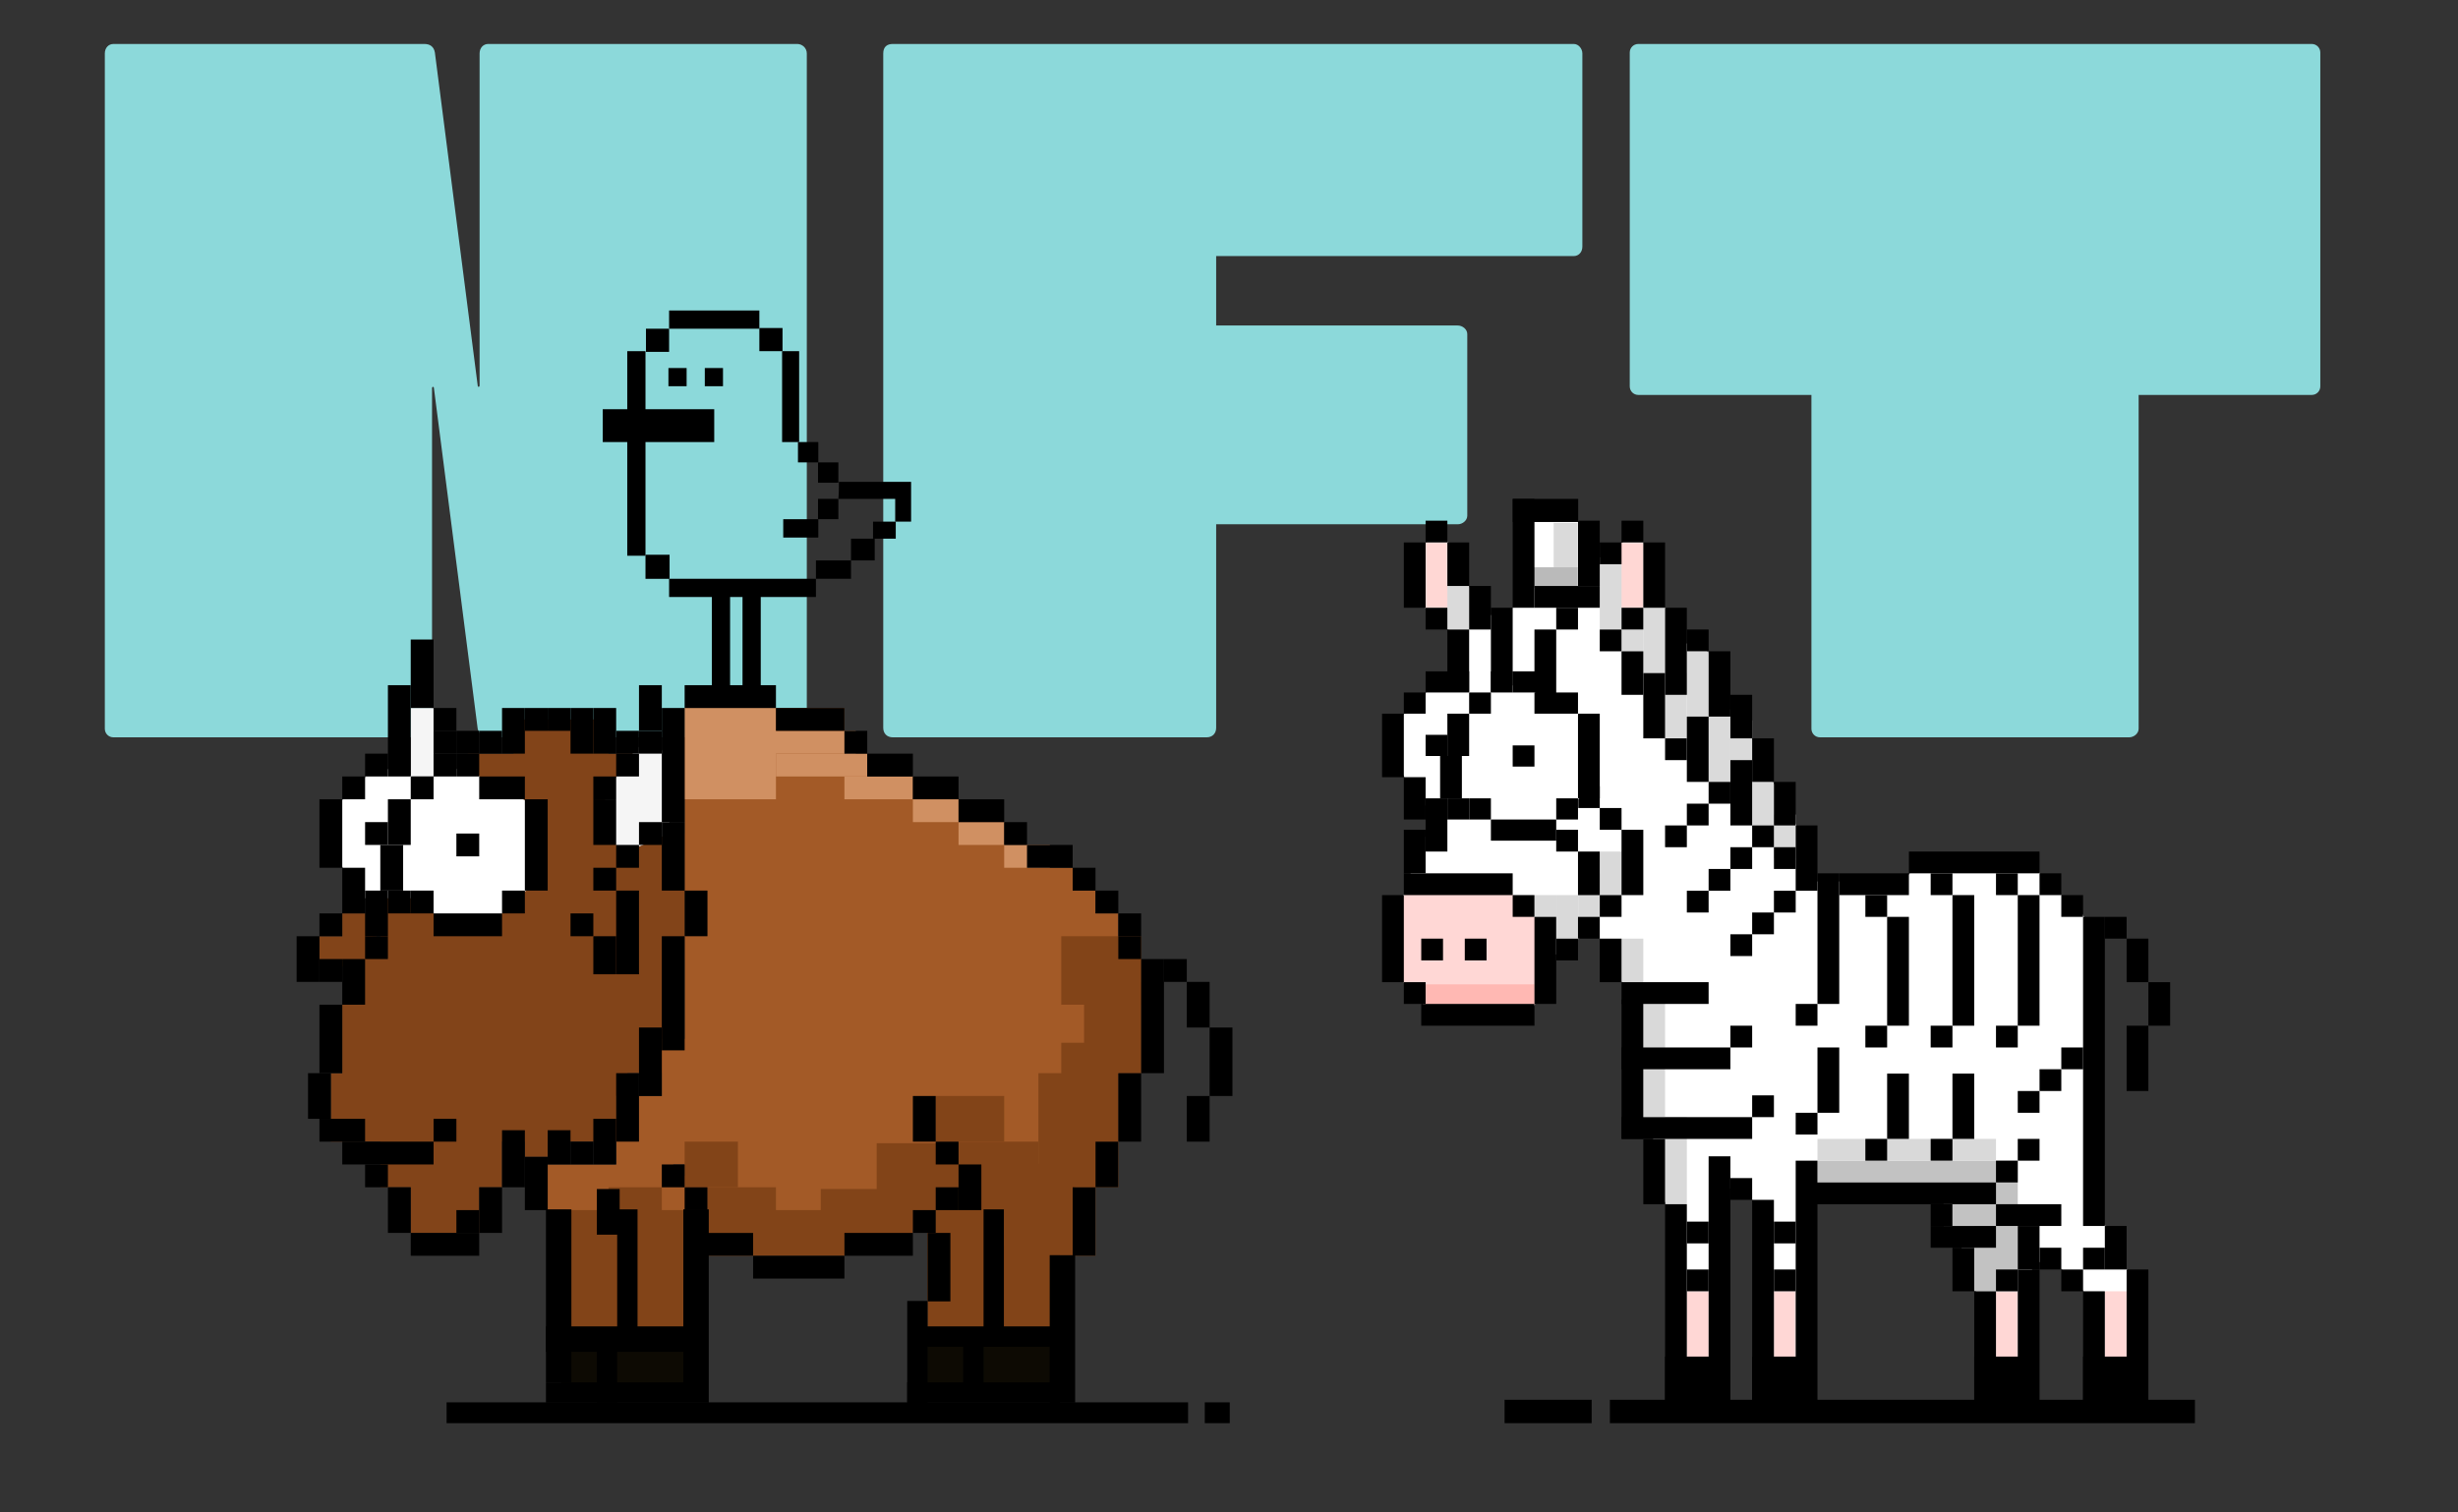 <svg width="650" height="400" viewBox="0 0 650 400" fill="none" xmlns="http://www.w3.org/2000/svg">
<rect x="0" y="0" width="650" height="400" fill="#333333" stroke="none"/>
<g clip-path="url(#clip0_21_1944)">
<path d="M114.248 102.686C114.248 102.183 114.751 102.183 114.751 102.686L126.321 192.736C126.573 193.742 127.328 194.748 128.334 195H210.838C212.096 195 213.353 193.994 213.353 192.736V14.145C213.353 12.636 212.096 11.629 210.838 11.629H129.088C127.831 11.629 126.825 12.636 126.825 14.145V101.931C126.825 102.434 126.321 102.434 126.321 101.931L115.002 13.893C114.751 12.384 113.745 11.629 112.235 11.629H29.983C28.725 11.629 27.719 12.636 27.719 14.145V192.736C27.719 193.994 28.725 195 29.983 195H111.732C112.99 195 114.248 193.994 114.248 192.736V102.686ZM236.082 11.629C234.573 11.629 233.567 12.384 233.567 14.145V192.485C233.567 193.994 234.573 195 236.082 195H319.089C320.599 195 321.605 193.994 321.605 192.485V138.656H385.495C386.753 138.656 388.01 137.65 388.01 136.392V88.348C388.01 87.091 386.753 86.084 385.495 86.084H321.605V67.722H416.183C417.44 67.722 418.446 66.716 418.446 65.207V14.145C418.446 12.887 417.44 11.629 416.183 11.629H236.082ZM433.238 11.629C431.98 11.629 430.974 12.636 430.974 13.893V102.183C430.974 103.44 431.98 104.447 433.238 104.447H479.018V192.736C479.018 193.994 480.024 195 481.282 195H563.031C564.289 195 565.547 193.994 565.547 192.736V104.447H611.326C612.584 104.447 613.59 103.44 613.59 102.183V13.893C613.59 12.636 612.584 11.629 611.326 11.629H433.238Z" fill="#8CD9DA"/>
<path d="M221.848 127.439C228.16 127.439 234.322 127.439 240.935 127.439V137.959C239.131 137.959 238.229 137.959 236.727 137.959C236.727 135.855 236.727 131.947 236.727 131.947C234.021 131.947 226.056 131.947 221.698 131.947C221.848 130.444 221.848 128.941 221.848 127.439Z" fill="black"/>
<path d="M206.82 92.872C208.022 92.872 209.374 92.872 211.328 92.872C211.328 92.872 211.328 100.988 211.328 105.046C211.328 108.953 211.328 113.011 211.328 116.918C209.976 116.918 208.473 116.918 206.82 116.918C206.82 108.652 206.82 100.838 206.82 92.872Z" fill="black"/>
<rect x="165.873" y="146.976" width="54.103" height="4.821" transform="rotate(-90 165.873 146.976)" fill="black"/>
<rect x="159.391" y="108.226" width="29.483" height="8.685" fill="black"/>
<path d="M236.877 137.959C236.877 139.311 236.877 140.814 236.877 142.467C234.623 142.467 232.669 142.467 230.866 142.467C230.866 141.115 230.866 139.762 230.866 137.959C233.12 137.959 235.074 137.959 236.877 137.959Z" fill="black"/>
<path d="M216.394 137.311C216.394 138.618 216.394 140.112 216.394 142.167C213.516 142.167 210.478 142.167 207.12 142.167C207.12 140.859 207.12 139.178 207.12 137.311C210.318 137.311 213.356 137.311 216.394 137.311Z" fill="black"/>
<path d="M225.044 148.214C225.044 149.521 225.044 151.015 225.044 153.069C222.165 153.069 219.127 153.069 215.77 153.069C215.77 151.762 215.77 150.081 215.77 148.214C218.967 148.214 222.006 148.214 225.044 148.214Z" fill="black"/>
<path d="M231.316 142.468C231.316 144.015 231.316 145.783 231.316 148.214C229.37 148.214 227.315 148.214 225.044 148.214C225.044 146.667 225.044 144.678 225.044 142.468C227.207 142.468 229.261 142.468 231.316 142.468Z" fill="black"/>
<rect x="148.408" y="354.83" width="36.331" height="13.456" fill="#0D0A03"/>
<rect x="242.599" y="352.139" width="37.676" height="16.147" fill="#0D0A03"/>
<path fill-rule="evenodd" clip-rule="evenodd" d="M160.928 190.264H135.778V199.318H123.706V220.444H168.976V199.318H160.928V190.264ZM100.569 220.444H181.048V253.642H178.03V283.821H165.958V301.929H87.491V283.821H90.509V265.714H94.533V255.653H84.473V247.606H90.509V241.57H98.557V247.606H99.563V252.636H100.569V220.444ZM100.569 301.929H132.76V314.001H126.724V326.073H108.617V314.001H100.569V301.929Z" fill="#824419"/>
<path fill-rule="evenodd" clip-rule="evenodd" d="M223.299 187.246H181.048V274.767H175.012V289.857H162.94V307.965H144.832V320.037H149.862V347.199H164.952V322.049H165.958V357.259H184.066V332.109H223.299V326.073H241.407V320.037H245.29V344.065H260.092V320.037H262.783V354.83H280.276V332.109L289.695 332.109L289.695 314.001H295.73V283.821H301.766V253.641H295.73V241.57H289.695L289.695 235.534H283.659V229.498H271.587V223.462H265.551V217.426H253.479L253.479 313.117V211.39H241.407V205.354H223.299V205.354H229.335V199.318H223.299V187.246ZM181.048 310.983H178.03V307.965H181.048V310.983Z" fill="#A35A27"/>
<rect x="181.048" y="187.246" width="24.144" height="24.144" fill="#D09062"/>
<rect x="202.173" y="193.282" width="24.144" height="6.036" fill="#D09062"/>
<rect x="205.191" y="199.318" width="24.144" height="6.036" fill="#D09062"/>
<rect x="223.299" y="205.354" width="18.108" height="6.036" fill="#D09062"/>
<rect x="241.407" y="211.39" width="12.072" height="6.036" fill="#D09062"/>
<rect x="253.479" y="217.426" width="12.072" height="6.036" fill="#D09062"/>
<rect x="265.551" y="223.462" width="12.072" height="6.036" fill="#D09062"/>
<rect x="286.677" y="259.677" width="15.09" height="24.144" fill="#824418"/>
<rect x="280.641" y="275.773" width="15.09" height="26.156" fill="#824418"/>
<rect x="274.605" y="283.821" width="15.09" height="30.18" fill="#824418"/>
<rect x="253.479" y="301.929" width="21.126" height="18.108" fill="#824418"/>
<rect x="247.443" y="289.857" width="18.108" height="12.072" fill="#824418"/>
<rect x="280.641" y="247.605" width="21.126" height="18.108" fill="#824418"/>
<rect x="199.156" y="320.036" width="24.144" height="12.072" fill="#824418"/>
<rect x="187.084" y="314.001" width="18.108" height="12.072" fill="#824418"/>
<rect x="181.048" y="301.929" width="14.084" height="12.072" fill="#824418"/>
<rect x="160.928" y="314.001" width="14.084" height="12.072" fill="#824418"/>
<rect x="217.033" y="314.462" width="24.221" height="12.11" fill="#824418"/>
<rect x="231.834" y="302.352" width="30.949" height="22.875" fill="#824418"/>
<rect x="265.474" y="307.735" width="18.838" height="24.221" fill="#824418"/>
<rect x="245.29" y="319.845" width="16.147" height="32.294" fill="#824418"/>
<rect x="147.85" y="320.036" width="36.216" height="36.216" fill="#824418"/>
<path d="M177.024 220.444V200.324L171.491 194.791L164.449 202.336L157.407 216.923L159.922 220.444L164.449 224.971H166.461L177.024 220.444Z" fill="#F5F5F5"/>
<path d="M133.263 208.875L123.203 203.342H117.167L112.641 206.863L106.605 204.348L98.054 202.336L94.533 209.881L86.988 212.899V221.953L94.533 237.546H109.12L116.665 243.079L129.239 245.594L136.281 237.546L141.311 234.025V212.899L133.263 208.875Z" fill="white"/>
<rect x="108.617" y="187.246" width="6.036" height="18.108" fill="#F5F5F5"/>
<rect x="138.796" y="298.911" width="6.036" height="7.042" fill="#824419"/>
<rect x="264.128" y="329.264" width="16.147" height="22.875" fill="#824418"/>
<rect x="175.012" y="187.246" width="6.036" height="30.18" fill="black"/>
<rect x="168.976" y="181.21" width="6.036" height="12.072" fill="black"/>
<rect x="168.976" y="217.426" width="6.036" height="6.036" fill="black"/>
<rect x="156.904" y="205.354" width="6.036" height="6.036" fill="black"/>
<rect x="144.832" y="187.246" width="6.036" height="6.036" fill="black"/>
<rect x="126.725" y="193.282" width="6.036" height="6.036" fill="black"/>
<rect x="120.689" y="193.282" width="6.036" height="6.036" fill="black"/>
<rect x="114.653" y="193.282" width="6.036" height="6.036" fill="black"/>
<rect x="96.545" y="199.318" width="6.036" height="6.036" fill="black"/>
<rect x="90.509" y="205.354" width="6.036" height="6.036" fill="black"/>
<rect x="96.545" y="217.426" width="6.036" height="6.036" fill="black"/>
<rect x="120.689" y="220.444" width="6.036" height="6.036" fill="black"/>
<rect x="138.796" y="211.39" width="6.036" height="24.144" fill="black"/>
<rect x="90.509" y="229.498" width="6.036" height="12.072" fill="black"/>
<rect x="96.545" y="235.534" width="6.036" height="12.072" fill="black"/>
<rect x="84.473" y="241.57" width="6.036" height="6.036" fill="black"/>
<rect x="84.473" y="295.893" width="12.072" height="6.036" fill="black"/>
<rect x="90.509" y="301.929" width="24.144" height="6.036" fill="black"/>
<rect x="84.473" y="253.641" width="6.036" height="6.036" fill="black"/>
<rect x="90.509" y="253.641" width="6.036" height="12.072" fill="black"/>
<rect x="81.455" y="283.821" width="6.036" height="12.072" fill="black"/>
<rect x="84.473" y="265.714" width="6.036" height="18.108" fill="black"/>
<rect x="96.545" y="247.606" width="6.036" height="6.036" fill="black"/>
<rect x="102.581" y="235.534" width="6.036" height="6.036" fill="black"/>
<rect x="78.437" y="247.606" width="6.036" height="12.072" fill="black"/>
<rect x="84.473" y="211.39" width="6.036" height="18.108" fill="black"/>
<rect x="102.581" y="211.39" width="6.036" height="12.072" fill="black"/>
<rect x="100.569" y="223.462" width="6.036" height="12.072" fill="black"/>
<rect x="114.653" y="187.246" width="6.036" height="6.036" fill="black"/>
<rect x="102.581" y="181.21" width="6.036" height="24.144" fill="black"/>
<rect x="108.617" y="169.138" width="6.036" height="18.108" fill="black"/>
<rect x="120.689" y="199.318" width="6.036" height="6.036" fill="black"/>
<rect x="126.725" y="205.354" width="12.072" height="6.036" fill="black"/>
<rect x="132.761" y="235.534" width="6.036" height="6.036" fill="black"/>
<rect x="108.617" y="235.534" width="6.036" height="6.036" fill="black"/>
<rect x="114.653" y="241.57" width="18.108" height="6.036" fill="black"/>
<rect x="108.617" y="326.073" width="18.108" height="6.036" fill="black"/>
<rect x="108.617" y="205.354" width="6.036" height="6.036" fill="black"/>
<rect x="114.653" y="199.318" width="6.036" height="6.036" fill="black"/>
<rect x="138.796" y="187.246" width="6.036" height="6.036" fill="black"/>
<rect x="132.761" y="187.246" width="6.036" height="12.072" fill="black"/>
<rect x="162.94" y="199.318" width="6.036" height="6.036" fill="black"/>
<rect x="168.976" y="193.282" width="6.036" height="6.036" fill="black"/>
<rect x="162.94" y="223.462" width="6.036" height="6.036" fill="black"/>
<rect x="156.904" y="229.498" width="6.036" height="6.036" fill="black"/>
<rect x="150.868" y="241.57" width="6.036" height="6.036" fill="black"/>
<rect x="156.904" y="247.606" width="6.036" height="10.06" fill="black"/>
<rect x="162.94" y="235.534" width="6.036" height="22.132" fill="black"/>
<rect x="156.904" y="211.39" width="6.036" height="12.072" fill="black"/>
<rect x="162.94" y="193.282" width="6.036" height="6.036" fill="black"/>
<rect x="156.904" y="187.246" width="6.036" height="12.072" fill="black"/>
<rect x="150.868" y="187.246" width="6.036" height="12.072" fill="black"/>
<rect x="181.048" y="181.21" width="24.144" height="6.036" fill="black"/>
<rect x="205.192" y="187.246" width="18.108" height="6.036" fill="black"/>
<rect x="223.3" y="193.282" width="6.036" height="6.036" fill="black"/>
<rect x="265.551" y="217.426" width="6.036" height="6.036" fill="black"/>
<rect x="283.659" y="229.498" width="6.036" height="6.036" fill="black"/>
<rect x="289.695" y="235.534" width="6.036" height="6.036" fill="black"/>
<rect x="295.731" y="241.57" width="6.036" height="6.036" fill="black"/>
<rect x="295.731" y="247.606" width="6.036" height="6.036" fill="black"/>
<rect x="313.838" y="259.678" width="6.036" height="12.072" fill="black"/>
<rect x="229.335" y="199.318" width="12.072" height="6.036" fill="black"/>
<rect x="241.407" y="205.354" width="12.072" height="6.036" fill="black"/>
<rect x="253.479" y="211.39" width="12.072" height="6.036" fill="black"/>
<rect x="271.587" y="223.462" width="12.072" height="6.036" fill="black"/>
<rect x="307.803" y="253.641" width="6.036" height="6.036" fill="black"/>
<rect x="301.767" y="253.641" width="6.036" height="30.18" fill="black"/>
<rect x="295.731" y="283.821" width="6.036" height="18.108" fill="black"/>
<rect x="319.874" y="271.75" width="6.036" height="18.108" fill="black"/>
<rect x="313.838" y="289.857" width="6.036" height="12.072" fill="black"/>
<rect x="289.695" y="301.929" width="6.036" height="12.072" fill="black"/>
<rect x="283.659" y="314.001" width="6.036" height="18.108" fill="black"/>
<rect x="277.584" y="331.956" width="6.728" height="39.022" fill="black"/>
<rect x="260.092" y="319.845" width="5.382" height="36.331" fill="black"/>
<rect x="245.29" y="326.073" width="6.036" height="18.108" fill="black"/>
<rect x="254.709" y="352.139" width="5.382" height="14.802" fill="black"/>
<rect x="239.908" y="344.066" width="5.382" height="26.912" fill="black"/>
<rect x="241.253" y="350.793" width="37.676" height="5.382" fill="black"/>
<rect x="239.908" y="365.595" width="40.368" height="5.382" fill="black"/>
<rect x="253.479" y="307.965" width="6.036" height="12.072" fill="black"/>
<rect x="247.443" y="301.929" width="6.036" height="6.036" fill="black"/>
<rect x="247.443" y="314.001" width="6.036" height="6.036" fill="black"/>
<rect x="180.702" y="319.845" width="6.728" height="51.132" fill="black"/>
<rect x="163.209" y="319.845" width="5.382" height="32.294" fill="black"/>
<rect x="144.371" y="319.845" width="6.728" height="45.75" fill="black"/>
<rect x="181.048" y="314.001" width="6.036" height="6.036" fill="black"/>
<rect x="175.012" y="307.965" width="6.036" height="6.036" fill="black"/>
<rect x="150.868" y="301.929" width="6.036" height="6.036" fill="black"/>
<rect x="156.904" y="295.893" width="6.036" height="12.072" fill="black"/>
<rect x="181.048" y="235.534" width="6.036" height="12.072" fill="black"/>
<rect x="175.012" y="217.426" width="6.036" height="18.108" fill="black"/>
<rect x="162.94" y="283.821" width="6.036" height="18.108" fill="black"/>
<rect x="168.976" y="271.75" width="6.036" height="18.108" fill="black"/>
<rect x="175.012" y="247.606" width="6.036" height="30.18" fill="black"/>
<rect x="241.407" y="320.037" width="6.036" height="6.036" fill="black"/>
<rect x="223.3" y="326.073" width="18.108" height="6.036" fill="black"/>
<rect x="318.59" y="370.878" width="6.61" height="5.508" fill="black"/>
<rect x="187.084" y="326.073" width="12.072" height="6.036" fill="black"/>
<rect x="144.371" y="350.793" width="37.676" height="6.728" fill="black"/>
<rect x="144.371" y="365.595" width="36.331" height="5.382" fill="black"/>
<rect x="199.156" y="332.109" width="24.144" height="6.036" fill="black"/>
<rect x="118.095" y="370.878" width="196.088" height="5.508" fill="black"/>
<rect x="241.407" y="289.857" width="6.036" height="12.072" fill="black"/>
<rect x="157.827" y="352.139" width="5.382" height="18.838" fill="black"/>
<rect x="157.827" y="314.463" width="6.036" height="12.072" fill="black"/>
<rect x="138.796" y="305.953" width="6.036" height="14.084" fill="black"/>
<rect x="144.832" y="298.911" width="6.036" height="9.054" fill="black"/>
<rect x="114.653" y="295.893" width="6.036" height="6.036" fill="black"/>
<rect x="96.545" y="307.965" width="6.036" height="6.036" fill="black"/>
<rect x="102.581" y="314.001" width="6.036" height="12.072" fill="black"/>
<rect x="120.689" y="320.037" width="6.036" height="6.036" fill="black"/>
<rect x="126.725" y="314.001" width="6.036" height="12.072" fill="black"/>
<rect x="132.761" y="298.911" width="6.036" height="15.09" fill="black"/>
<path d="M437.153 147.25L432.575 140.645L431.049 141.661L426.47 145.726L420.365 148.775L420.874 139.629L413.243 135.564H403.068L401.542 158.936L396.455 165.034L390.858 158.936L386.789 152.331L385.771 147.25L380.684 140.645L374.07 145.726V157.92L379.157 163.001L385.771 169.098V180.276L380.684 185.865L379.157 219.907L374.07 222.956L372.544 234.642L369.491 239.215L367.457 254.966L374.07 263.095L379.157 268.176H403.577L407.647 263.095L409.173 253.441L413.752 251.409L420.365 245.82L425.452 250.393V254.966L431.557 263.095V297.137L437.153 299.678V313.396L441.732 320.001L443.767 362.681L454.45 364.205V315.429L460.047 313.396L465.643 320.001L467.678 361.665L477.852 362.681L478.87 315.429H507.868L513.973 317.461V326.099L519.06 327.115L518.043 336.26L523.639 342.866L525.674 365.222H537.374V334.228L541.953 333.212L548.567 338.293L553.145 344.39L554.163 365.222H564.846L566.372 339.309L559.759 333.212V326.099L552.637 321.526V245.312L549.584 239.723L541.953 234.642L537.374 228.037H507.359L503.289 233.118H477.344V222.956L474.291 216.859L471.239 209.746L468.186 206.189L466.66 199.076L462.59 194.503L460.047 189.93L455.468 185.865L454.45 175.703L450.889 171.639L445.802 170.114L444.276 163.001L437.153 158.936V147.25Z" fill="white"/>
<rect x="410.856" y="138.277" width="6.329" height="17.179" fill="#DADADA"/>
<rect x="376.704" y="143.508" width="6.329" height="17.179" fill="#FFD7D4"/>
<rect x="428.232" y="143.555" width="6.329" height="17.179" fill="#FFD7D4"/>
<rect x="382.747" y="154.976" width="5.757" height="11.515" fill="#DADADA"/>
<rect x="423.047" y="149.219" width="5.757" height="17.271" fill="#DADADA"/>
<rect x="434.561" y="160.687" width="5.757" height="17.271" fill="#DADADA"/>
<rect x="446.075" y="172.247" width="5.757" height="17.271" fill="#DADADA"/>
<rect x="440.318" y="178.004" width="5.757" height="17.271" fill="#DADADA"/>
<rect x="428.858" y="166.49" width="5.757" height="5.757" fill="#DADADA"/>
<rect x="451.832" y="189.518" width="5.757" height="17.271" fill="#DADADA"/>
<rect x="463.346" y="206.79" width="5.757" height="11.514" fill="#DADADA"/>
<rect x="457.589" y="190.531" width="5.757" height="11.514" fill="#DADADA"/>
<rect x="469.103" y="215.425" width="5.757" height="11.514" fill="#DADADA"/>
<rect x="417.186" y="150.031" width="5.425" height="11.754" transform="rotate(90 417.186 150.031)" fill="#BABABA"/>
<path d="M369.265 238.733L374.314 234.118H398.55L402.59 240.784L408.144 243.861V261.81L405.114 266.938L378.858 268.476L373.809 262.835L370.275 258.733L369.265 238.733Z" fill="#FFD7D5"/>
<rect x="376.326" y="260.338" width="29.45" height="5.174" fill="#FFB8B3"/>
<rect x="434.561" y="262.925" width="5.757" height="32.524" fill="#D9D9D9"/>
<rect x="440.318" y="295.449" width="5.757" height="23.029" fill="#D9D9D9"/>
<rect x="428.804" y="248.241" width="5.757" height="11.514" fill="#D9D9D9"/>
<rect x="411.586" y="236.727" width="5.757" height="11.514" fill="#D9D9D9"/>
<rect x="417.344" y="230.969" width="5.757" height="11.514" fill="#D9D9D9"/>
<rect x="423.101" y="225.213" width="5.757" height="11.514" fill="#D9D9D9"/>
<rect x="405.829" y="236.727" width="5.757" height="5.758" fill="#D9D9D9"/>
<rect x="446.075" y="341.505" width="5.757" height="19.657" fill="#FFD7D5"/>
<rect x="469.103" y="341.505" width="5.757" height="19.657" fill="#FFD7D5"/>
<rect x="527.826" y="341.505" width="5.757" height="19.657" fill="#FFD7D5"/>
<rect x="556.611" y="341.505" width="5.757" height="19.657" fill="#FFD7D5"/>
<rect x="516.311" y="312.72" width="17.271" height="11.514" fill="#C2C2C2"/>
<rect x="522.069" y="324.234" width="11.514" height="17.271" fill="#C2C2C2"/>
<rect x="480.618" y="306.963" width="52.965" height="5.757" fill="#C2C2C2"/>
<rect x="480.617" y="301.205" width="47.208" height="5.757" fill="#D9D9D9"/>
<rect x="405.775" y="166.49" width="5.757" height="17.271" fill="black"/>
<rect x="382.747" y="166.49" width="5.757" height="17.271" fill="black"/>
<rect x="371.233" y="143.461" width="5.757" height="17.271" fill="black"/>
<rect x="434.561" y="143.461" width="5.757" height="17.271" fill="black"/>
<rect x="417.29" y="137.705" width="5.757" height="17.271" fill="black"/>
<rect x="400.018" y="131.948" width="5.757" height="28.785" fill="black"/>
<rect x="394.261" y="160.733" width="5.757" height="23.028" fill="black"/>
<rect x="400.054" y="131.948" width="17.289" height="6.102" fill="black"/>
<rect x="405.775" y="154.976" width="17.271" height="5.757" fill="black"/>
<rect x="411.532" y="160.733" width="5.757" height="5.757" fill="black"/>
<rect x="423.047" y="143.461" width="5.757" height="5.757" fill="black"/>
<rect x="428.804" y="137.705" width="5.757" height="5.757" fill="black"/>
<rect x="423.047" y="166.49" width="5.757" height="5.757" fill="black"/>
<rect x="428.804" y="172.247" width="5.757" height="11.514" fill="black"/>
<rect x="388.504" y="154.976" width="5.757" height="11.514" fill="black"/>
<rect x="382.747" y="143.461" width="5.757" height="11.514" fill="black"/>
<rect x="434.561" y="178.004" width="5.757" height="17.271" fill="black"/>
<rect x="451.832" y="172.247" width="5.757" height="17.271" fill="black"/>
<rect x="457.589" y="183.761" width="5.757" height="11.514" fill="black"/>
<rect x="463.346" y="195.276" width="5.757" height="11.514" fill="black"/>
<rect x="423.047" y="248.241" width="5.757" height="11.514" fill="black"/>
<rect x="405.775" y="242.484" width="5.757" height="23.028" fill="black"/>
<rect x="365.476" y="236.727" width="5.757" height="23.028" fill="black"/>
<rect x="428.804" y="219.455" width="5.757" height="17.271" fill="black"/>
<rect x="469.104" y="206.79" width="5.757" height="11.514" fill="black"/>
<rect x="446.075" y="189.518" width="5.757" height="17.271" fill="black"/>
<rect x="457.589" y="201.033" width="5.757" height="17.271" fill="black"/>
<rect x="474.86" y="218.304" width="5.757" height="17.271" fill="black"/>
<rect x="480.617" y="230.969" width="5.757" height="34.543" fill="black"/>
<rect x="499.04" y="242.484" width="5.757" height="28.785" fill="black"/>
<rect x="499.04" y="283.934" width="5.757" height="17.271" fill="black"/>
<rect x="516.311" y="283.934" width="5.757" height="17.271" fill="black"/>
<rect x="480.617" y="277.026" width="5.757" height="17.271" fill="black"/>
<rect x="434.561" y="301.206" width="5.757" height="17.271" fill="black"/>
<rect x="428.804" y="264.36" width="5.757" height="36.845" fill="black"/>
<rect x="516.311" y="236.726" width="5.757" height="34.543" fill="black"/>
<rect x="533.583" y="236.726" width="5.757" height="34.543" fill="black"/>
<rect x="550.854" y="242.484" width="5.757" height="81.751" fill="black"/>
<rect x="428.804" y="160.733" width="5.757" height="5.757" fill="black"/>
<rect x="376.99" y="137.705" width="5.757" height="5.757" fill="black"/>
<rect x="376.99" y="160.733" width="5.757" height="5.757" fill="black"/>
<rect x="440.318" y="195.276" width="5.757" height="5.757" fill="black"/>
<rect x="451.832" y="206.79" width="5.757" height="5.757" fill="black"/>
<rect x="446.075" y="212.547" width="5.757" height="5.757" fill="black"/>
<rect x="440.318" y="218.304" width="5.757" height="5.757" fill="black"/>
<rect x="423.047" y="213.698" width="5.757" height="5.757" fill="black"/>
<rect x="417.369" y="207.941" width="5.678" height="5.757" fill="black"/>
<rect x="417.29" y="242.484" width="5.757" height="5.757" fill="black"/>
<rect x="411.532" y="248.241" width="5.757" height="5.757" fill="black"/>
<rect x="400.018" y="236.727" width="5.757" height="5.757" fill="black"/>
<rect x="387.353" y="248.241" width="5.757" height="5.757" fill="black"/>
<rect x="375.839" y="248.241" width="5.757" height="5.757" fill="black"/>
<rect x="371.233" y="259.755" width="5.757" height="5.757" fill="black"/>
<rect x="423.047" y="236.727" width="5.757" height="5.757" fill="black"/>
<rect x="417.29" y="225.213" width="5.757" height="11.514" fill="black"/>
<rect x="371.233" y="219.455" width="5.757" height="11.514" fill="black"/>
<rect x="376.99" y="183.761" width="5.757" height="41.451" fill="black"/>
<rect x="411.532" y="219.455" width="5.757" height="5.757" fill="black"/>
<rect x="463.346" y="218.304" width="5.757" height="5.757" fill="black"/>
<rect x="474.86" y="265.512" width="5.757" height="5.757" fill="black"/>
<rect x="493.283" y="271.269" width="5.757" height="5.757" fill="black"/>
<rect x="493.283" y="301.206" width="5.757" height="5.757" fill="black"/>
<rect x="510.554" y="301.206" width="5.757" height="5.757" fill="black"/>
<rect x="493.283" y="236.726" width="5.757" height="5.757" fill="black"/>
<rect x="474.86" y="294.297" width="5.757" height="5.757" fill="black"/>
<rect x="463.346" y="289.692" width="5.757" height="5.757" fill="black"/>
<rect x="457.589" y="271.269" width="5.757" height="5.757" fill="black"/>
<rect x="510.554" y="230.969" width="5.757" height="5.757" fill="black"/>
<rect x="510.554" y="271.269" width="5.757" height="5.757" fill="black"/>
<rect x="469.104" y="235.575" width="5.757" height="5.757" fill="black"/>
<rect x="545.097" y="277.026" width="5.757" height="5.757" fill="black"/>
<rect x="527.825" y="230.969" width="5.757" height="5.757" fill="black"/>
<rect x="539.34" y="230.969" width="5.757" height="5.757" fill="black"/>
<rect x="545.097" y="236.726" width="5.757" height="5.757" fill="black"/>
<rect x="556.611" y="242.484" width="5.757" height="5.757" fill="black"/>
<rect x="562.368" y="248.24" width="5.757" height="11.514" fill="black"/>
<rect x="556.611" y="324.234" width="5.757" height="11.514" fill="black"/>
<rect x="533.583" y="324.234" width="5.757" height="11.514" fill="black"/>
<rect x="516.311" y="329.991" width="5.757" height="11.514" fill="black"/>
<rect x="568.125" y="259.755" width="5.757" height="11.514" fill="black"/>
<rect x="562.368" y="271.269" width="5.757" height="17.271" fill="black"/>
<rect x="562.368" y="335.748" width="5.757" height="34.543" fill="black"/>
<rect x="550.854" y="341.505" width="5.757" height="28.785" fill="black"/>
<rect x="533.583" y="335.748" width="5.757" height="34.543" fill="black"/>
<rect x="522.069" y="341.505" width="5.757" height="28.785" fill="black"/>
<rect x="474.86" y="306.963" width="5.757" height="63.328" fill="black"/>
<rect x="463.346" y="317.326" width="5.757" height="52.965" fill="black"/>
<rect x="451.832" y="305.812" width="5.757" height="64.48" fill="black"/>
<rect x="440.318" y="318.477" width="5.757" height="51.814" fill="black"/>
<rect x="527.825" y="271.269" width="5.757" height="5.757" fill="black"/>
<rect x="457.589" y="224.061" width="5.757" height="5.757" fill="black"/>
<rect x="451.832" y="229.818" width="5.757" height="5.757" fill="black"/>
<rect x="469.104" y="224.061" width="5.757" height="5.757" fill="black"/>
<rect x="486.374" y="230.969" width="18.423" height="5.757" fill="black"/>
<rect x="463.346" y="241.332" width="5.757" height="5.757" fill="black"/>
<rect x="457.589" y="247.09" width="5.757" height="5.757" fill="black"/>
<rect x="504.797" y="225.213" width="34.543" height="5.757" fill="black"/>
<rect x="539.34" y="282.783" width="5.757" height="5.757" fill="black"/>
<rect x="533.583" y="288.54" width="5.757" height="5.757" fill="black"/>
<rect x="533.583" y="301.206" width="5.757" height="5.757" fill="black"/>
<rect x="457.589" y="311.569" width="5.757" height="5.757" fill="black"/>
<rect x="469.103" y="323.083" width="5.757" height="5.757" fill="black"/>
<rect x="469.103" y="335.748" width="5.757" height="5.757" fill="black"/>
<rect x="446.075" y="323.083" width="5.757" height="5.757" fill="black"/>
<rect x="446.075" y="335.748" width="5.757" height="5.757" fill="black"/>
<rect x="527.825" y="306.963" width="5.757" height="5.757" fill="black"/>
<rect x="550.854" y="329.991" width="5.757" height="5.757" fill="black"/>
<rect x="510.554" y="324.234" width="17.271" height="5.757" fill="black"/>
<rect x="527.825" y="318.477" width="17.271" height="5.757" fill="black"/>
<rect x="428.804" y="295.449" width="34.543" height="5.757" fill="black"/>
<rect x="479.466" y="312.72" width="48.36" height="5.757" fill="black"/>
<rect x="425.724" y="370.198" width="154.709" height="6.188" fill="black"/>
<rect x="428.804" y="277.026" width="28.785" height="5.757" fill="black"/>
<rect x="428.804" y="259.755" width="23.028" height="5.757" fill="black"/>
<rect x="397.876" y="370.198" width="23.028" height="6.188" fill="black"/>
<rect x="375.839" y="265.512" width="29.937" height="5.757" fill="black"/>
<rect x="371.233" y="230.97" width="28.785" height="5.757" fill="black"/>
<rect x="539.34" y="329.991" width="5.757" height="5.757" fill="black"/>
<rect x="550.854" y="358.777" width="13.817" height="11.514" fill="black"/>
<rect x="545.097" y="335.748" width="5.757" height="5.757" fill="black"/>
<rect x="527.825" y="335.748" width="5.757" height="5.757" fill="black"/>
<rect x="522.069" y="358.777" width="13.817" height="11.514" fill="black"/>
<rect x="510.554" y="318.477" width="5.757" height="5.757" fill="black"/>
<rect x="446.075" y="235.575" width="5.757" height="5.757" fill="black"/>
<rect x="463.346" y="358.777" width="13.817" height="11.514" fill="black"/>
<rect x="446.075" y="166.49" width="5.757" height="5.757" fill="black"/>
<rect x="440.318" y="160.733" width="5.757" height="23.028" fill="black"/>
<rect x="440.318" y="358.777" width="13.817" height="11.514" fill="black"/>
<path d="M412.012 186.412L402.417 181.28H396.66L392.342 184.546L386.585 182.213L378.429 180.347L375.071 187.345L367.874 190.144V198.541L375.071 213.003H388.984L396.18 218.135L408.174 220.468L414.891 213.003L419.688 209.738V190.144L412.012 186.412Z" fill="white"/>
<rect x="376.99" y="177.548" width="11.514" height="5.598" fill="black"/>
<rect x="371.233" y="183.146" width="5.757" height="5.598" fill="black"/>
<rect x="376.99" y="194.343" width="5.757" height="5.598" fill="black"/>
<rect x="400.018" y="197.142" width="5.757" height="5.598" fill="black"/>
<rect x="417.29" y="188.745" width="5.757" height="22.393" fill="black"/>
<rect x="371.233" y="205.539" width="5.757" height="11.197" fill="black"/>
<rect x="376.99" y="211.137" width="5.757" height="5.598" fill="black"/>
<rect x="382.747" y="211.137" width="5.757" height="5.598" fill="black"/>
<rect x="365.476" y="188.745" width="5.757" height="16.795" fill="black"/>
<rect x="382.747" y="188.745" width="5.757" height="11.197" fill="black"/>
<rect x="380.828" y="199.941" width="5.757" height="11.197" fill="black"/>
<rect x="400.018" y="177.548" width="6.084" height="5.598" fill="black"/>
<rect x="405.775" y="183.146" width="11.514" height="5.598" fill="black"/>
<rect x="411.533" y="211.137" width="5.757" height="5.598" fill="black"/>
<rect x="388.504" y="211.137" width="5.757" height="5.598" fill="black"/>
<rect x="394.261" y="216.736" width="17.271" height="5.598" fill="black"/>
<rect x="388.504" y="183.146" width="5.757" height="5.598" fill="black"/>
<rect x="394.261" y="177.548" width="5.757" height="5.598" fill="black"/>
<rect x="211.015" y="116.911" width="5.379" height="5.379" fill="black"/>
<rect x="176.762" y="97.334" width="4.809" height="4.809" fill="black"/>
<rect x="170.818" y="86.937" width="6.121" height="6.121" fill="black"/>
<rect x="200.808" y="86.751" width="6.121" height="6.121" fill="black"/>
<rect x="186.381" y="97.334" width="4.809" height="4.809" fill="black"/>
<rect x="216.319" y="122.29" width="5.379" height="5.379" fill="black"/>
<rect x="216.319" y="131.932" width="5.379" height="5.379" fill="black"/>
<rect x="170.694" y="146.714" width="6.369" height="6.369" fill="black"/>
<rect x="176.939" y="153.069" width="38.83" height="4.821" fill="black"/>
<rect x="176.939" y="82.116" width="23.869" height="4.821" fill="black"/>
<rect x="188.246" y="182.455" width="27.742" height="4.821" transform="rotate(-90 188.246 182.455)" fill="black"/>
<rect x="196.354" y="182.455" width="27.742" height="4.821" transform="rotate(-90 196.354 182.455)" fill="black"/>
</g>
<defs>
<clipPath id="clip0_21_1944">
<rect width="650" height="400" fill="white"/>
</clipPath>
</defs>
</svg>
